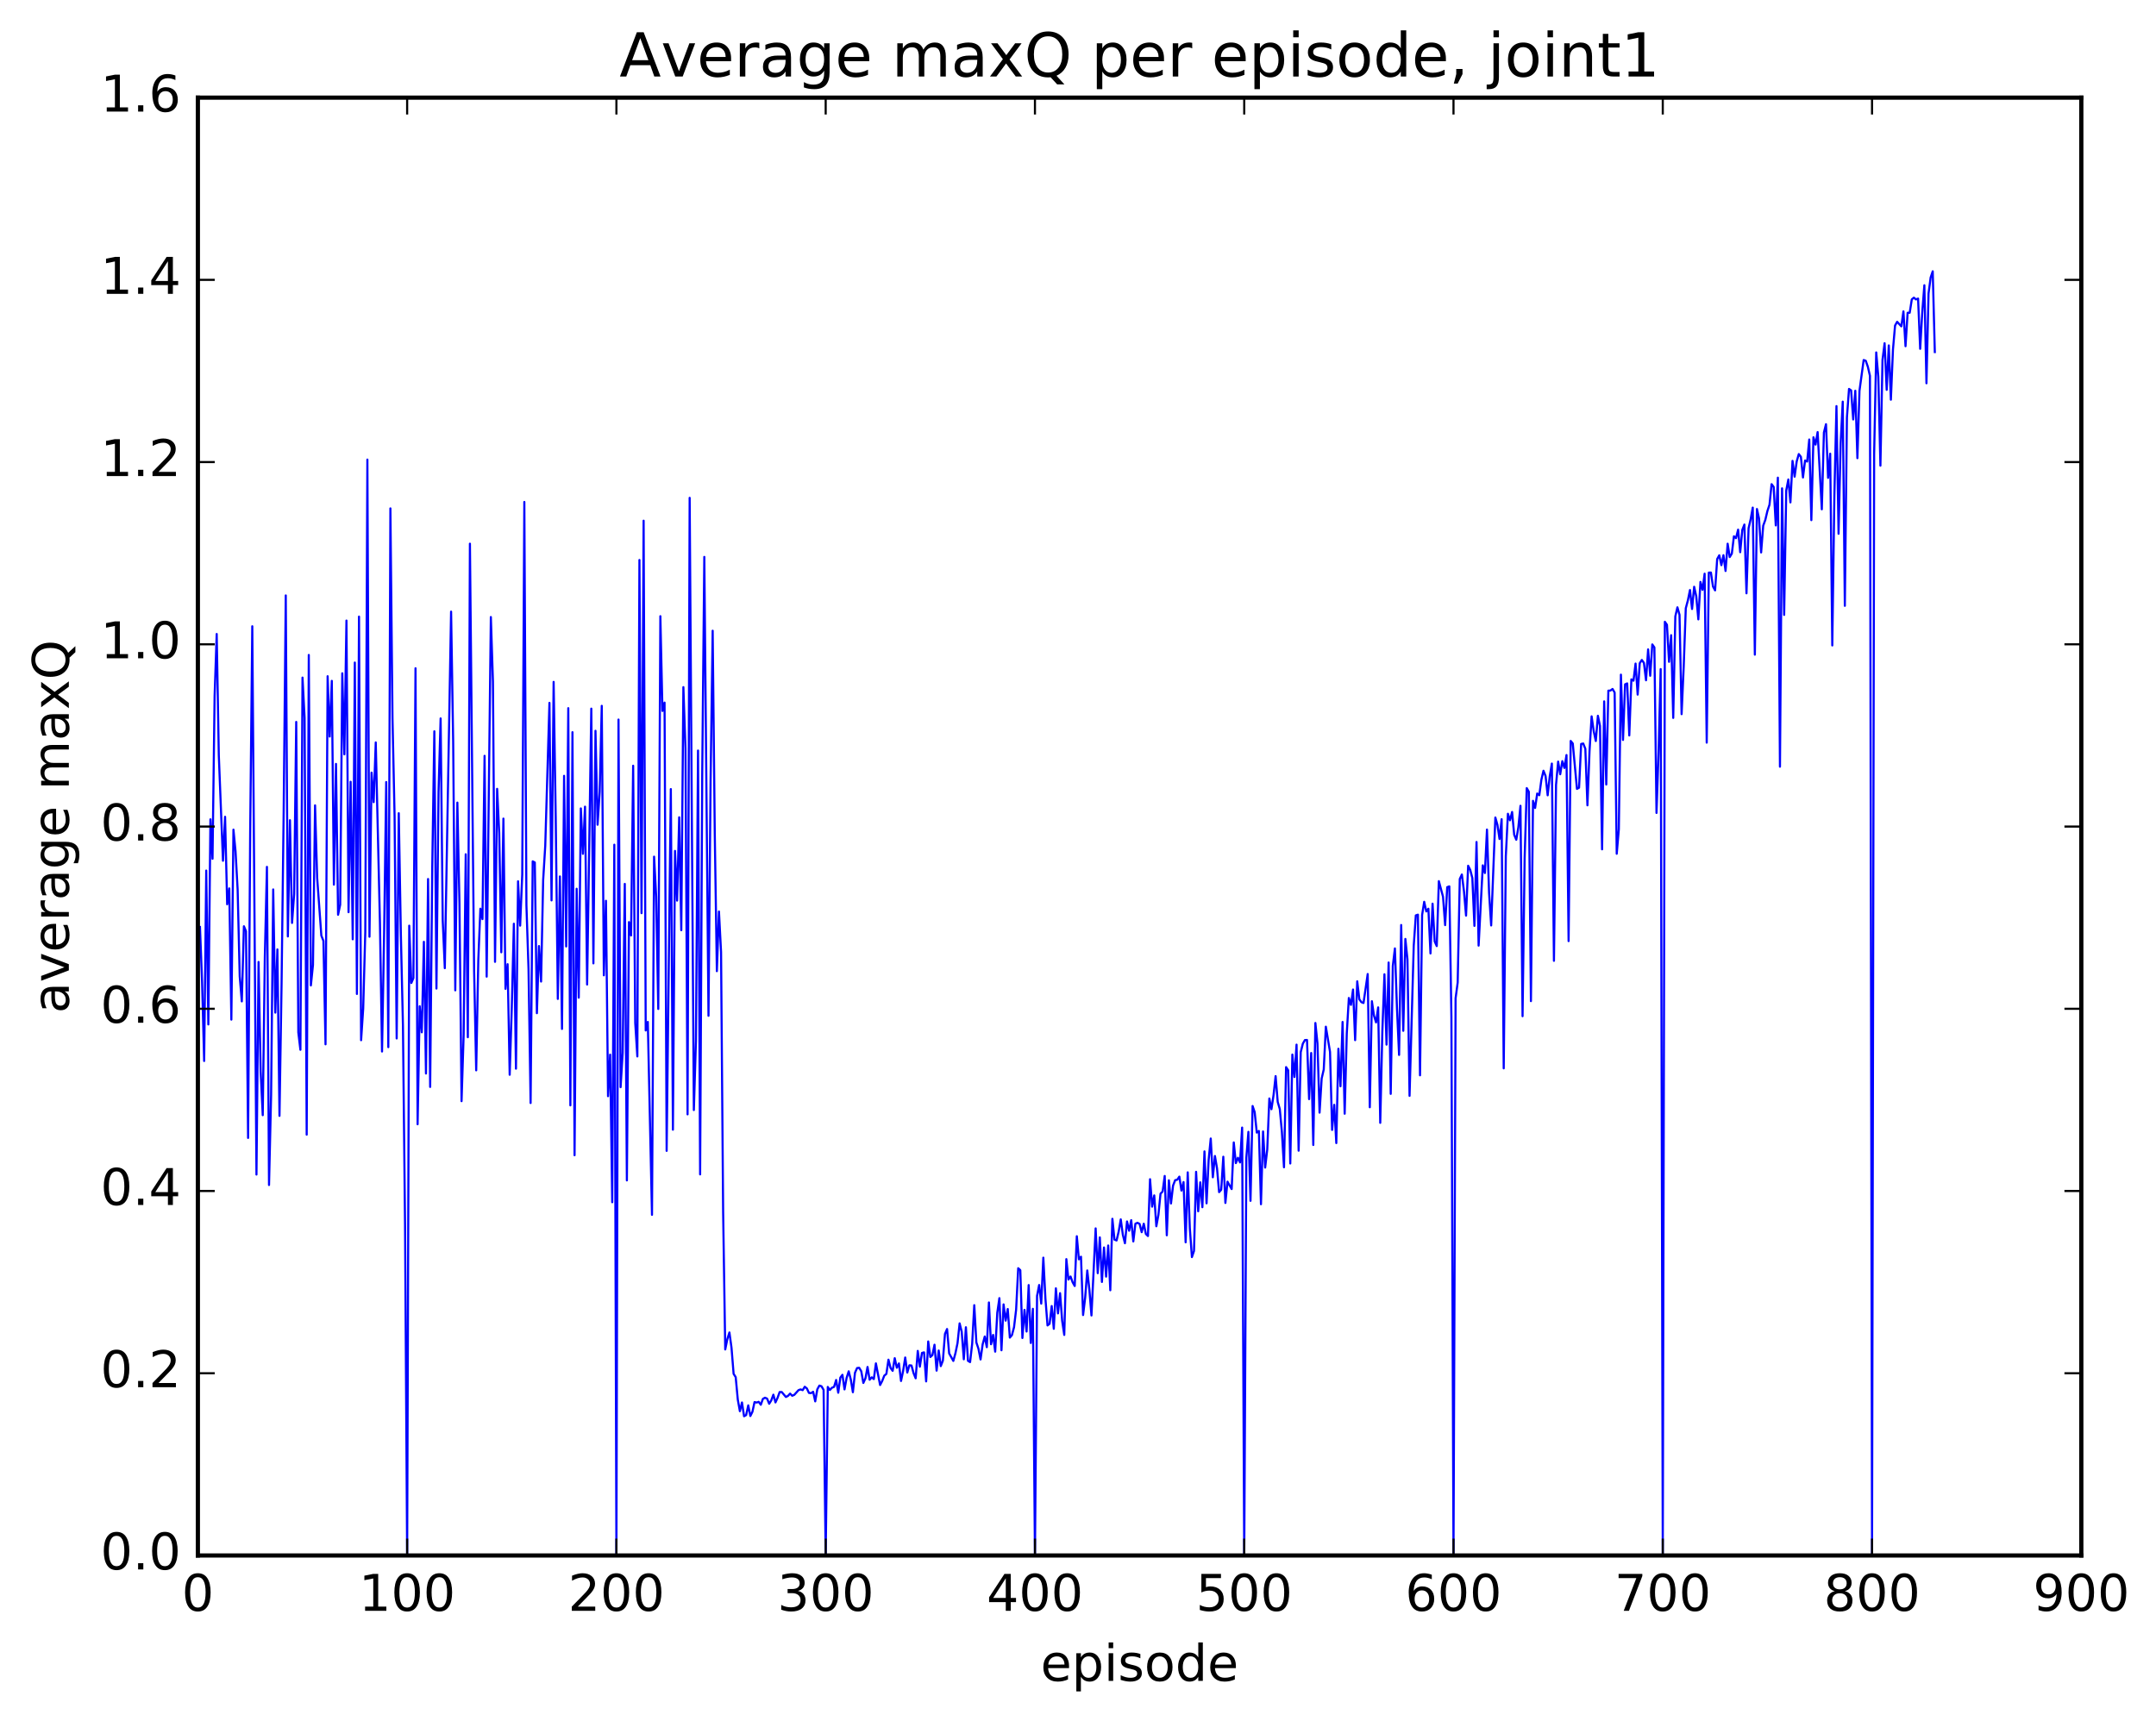 <?xml version="1.0" encoding="utf-8" standalone="no"?>
<!DOCTYPE svg PUBLIC "-//W3C//DTD SVG 1.1//EN"
  "http://www.w3.org/Graphics/SVG/1.1/DTD/svg11.dtd">
<!-- Created with matplotlib (http://matplotlib.org/) -->
<svg height="408pt" version="1.1" viewBox="0 0 511 408" width="511pt" xmlns="http://www.w3.org/2000/svg" xmlns:xlink="http://www.w3.org/1999/xlink">
 <defs>
  <style type="text/css">
*{stroke-linecap:butt;stroke-linejoin:round;stroke-miterlimit:100000;}
  </style>
 </defs>
 <g id="figure_1">
  <g id="patch_1">
   <path d="M 0 408.169 
L 511.95 408.169 
L 511.95 0 
L 0 0 
z
" style="fill:#ffffff;"/>
  </g>
  <g id="axes_1">
   <g id="patch_2">
    <path d="M 46.898 368.742 
L 493.298 368.742 
L 493.298 23.142 
L 46.898 23.142 
z
" style="fill:#ffffff;"/>
   </g>
   <g id="line2d_1">
    <path clip-path="url(#pb9847e7009)" d="M 47.394 219.753 
L 47.889 232.505 
L 48.386 251.519 
L 48.882 206.381 
L 49.377 242.855 
L 49.873 194.231 
L 50.37 203.581 
L 50.865 164.999 
L 51.361 150.294 
L 51.858 179.017 
L 52.849 204.051 
L 53.346 193.628 
L 53.842 214.376 
L 54.337 210.606 
L 54.834 241.709 
L 55.33 196.678 
L 55.825 201.804 
L 56.322 210.878 
L 56.818 231.472 
L 57.313 237.392 
L 57.809 219.583 
L 58.306 220.762 
L 58.801 269.756 
L 59.297 197.223 
L 59.794 148.462 
L 60.785 278.438 
L 61.282 228.047 
L 61.778 253.963 
L 62.273 264.364 
L 62.77 226.798 
L 63.266 205.5 
L 63.761 280.918 
L 64.257 259.546 
L 64.754 210.852 
L 65.249 240.054 
L 65.746 225.072 
L 66.242 264.528 
L 66.737 233.085 
L 67.234 192.34 
L 67.73 141.152 
L 68.225 221.995 
L 68.722 194.444 
L 69.218 218.792 
L 69.713 211.941 
L 70.21 171.138 
L 70.706 244.744 
L 71.201 248.862 
L 71.698 160.63 
L 72.194 170.167 
L 72.689 268.984 
L 73.186 155.267 
L 73.681 233.606 
L 74.177 228.787 
L 74.674 190.92 
L 75.169 208.074 
L 76.162 221.794 
L 76.657 223.048 
L 77.153 247.563 
L 77.65 160.307 
L 78.145 174.606 
L 78.641 161.405 
L 79.138 209.716 
L 79.633 181.092 
L 80.129 216.855 
L 80.626 214.48 
L 81.121 159.615 
L 81.618 178.824 
L 82.114 147.111 
L 82.609 216.246 
L 83.106 185.33 
L 83.602 222.666 
L 84.097 157.064 
L 84.594 235.626 
L 85.09 146.172 
L 85.585 246.592 
L 86.082 239.105 
L 86.578 220.963 
L 87.073 108.952 
L 87.57 222.06 
L 88.066 183.161 
L 88.561 190.156 
L 89.058 176 
L 90.049 218.696 
L 90.546 249.274 
L 91.041 221.401 
L 91.537 185.392 
L 92.034 248.238 
L 92.529 120.517 
L 93.025 170.237 
L 93.522 193.536 
L 94.017 246.175 
L 94.513 192.783 
L 95.01 221.605 
L 95.505 243.133 
L 96.001 290.484 
L 96.498 368.742 
L 96.993 219.441 
L 97.49 233.027 
L 97.986 231.855 
L 98.481 158.418 
L 98.978 266.518 
L 99.474 238.539 
L 99.969 244.717 
L 100.466 223.267 
L 100.962 254.488 
L 101.457 208.38 
L 101.954 257.665 
L 102.45 205.492 
L 102.945 173.363 
L 103.442 234.343 
L 103.938 187.709 
L 104.433 170.313 
L 104.93 218.154 
L 105.425 229.515 
L 106.913 144.995 
L 107.409 175.853 
L 107.906 234.769 
L 108.401 190.266 
L 108.897 214.058 
L 109.394 261.042 
L 109.889 245.313 
L 110.385 202.512 
L 110.882 245.884 
L 111.377 128.886 
L 112.37 230.068 
L 112.865 253.735 
L 113.362 227.633 
L 113.858 215.419 
L 114.353 217.887 
L 114.85 179.179 
L 115.346 231.521 
L 116.338 146.277 
L 116.834 161.593 
L 117.329 228.015 
L 117.826 187.006 
L 118.322 197.436 
L 118.817 225.752 
L 119.314 194.061 
L 119.809 234.412 
L 120.305 228.571 
L 120.802 254.784 
L 121.297 238.88 
L 121.793 218.981 
L 122.29 253.342 
L 122.785 208.915 
L 123.281 219.431 
L 123.778 207.314 
L 124.273 118.994 
L 124.769 214.555 
L 125.266 229.681 
L 125.761 261.481 
L 126.257 204.193 
L 126.754 204.458 
L 127.249 240.186 
L 127.746 224.269 
L 128.242 232.687 
L 128.738 208.596 
L 129.233 200.459 
L 130.226 166.621 
L 130.721 213.45 
L 131.218 161.65 
L 131.714 193.854 
L 132.209 236.804 
L 132.706 207.769 
L 133.202 243.92 
L 133.697 183.918 
L 134.194 224.37 
L 134.69 167.878 
L 135.185 262.04 
L 135.681 173.575 
L 136.178 273.865 
L 136.673 210.69 
L 137.169 236.504 
L 137.666 191.644 
L 138.161 202.402 
L 138.657 191.229 
L 139.154 233.392 
L 140.145 167.988 
L 140.642 228.378 
L 141.137 173.242 
L 141.633 195.51 
L 142.13 187.734 
L 142.625 167.323 
L 143.121 231.21 
L 143.618 213.539 
L 144.113 259.866 
L 144.609 250.016 
L 145.106 285.001 
L 145.601 200.245 
L 146.097 368.742 
L 146.594 170.58 
L 147.089 257.726 
L 147.585 249.572 
L 148.082 209.537 
L 148.577 279.829 
L 149.073 218.59 
L 149.57 221.763 
L 150.065 181.523 
L 150.561 242.526 
L 151.058 250.438 
L 151.554 132.749 
L 152.049 216.473 
L 152.546 123.435 
L 153.042 244.28 
L 153.537 242.259 
L 154.53 287.991 
L 155.025 203.078 
L 155.522 212.521 
L 156.018 239.185 
L 156.513 146.075 
L 157.01 168.535 
L 157.506 166.558 
L 158.001 272.824 
L 158.994 187.061 
L 159.489 267.806 
L 159.986 201.717 
L 160.482 213.498 
L 160.977 193.752 
L 161.474 220.52 
L 161.97 162.894 
L 162.465 177.413 
L 162.962 264.169 
L 163.458 118.016 
L 164.45 263.147 
L 164.946 246.822 
L 165.441 177.923 
L 165.938 278.403 
L 166.434 183.621 
L 166.929 132.02 
L 167.922 240.8 
L 168.417 185.204 
L 168.913 149.52 
L 169.41 197.655 
L 169.905 230.223 
L 170.401 216.087 
L 170.898 225.694 
L 171.393 287.355 
L 171.889 319.903 
L 172.386 317.455 
L 172.881 315.873 
L 173.377 319.486 
L 173.874 325.681 
L 174.369 326.463 
L 174.865 331.785 
L 175.362 334.54 
L 175.857 332.473 
L 176.353 335.74 
L 176.85 335.46 
L 177.345 333.156 
L 177.841 335.685 
L 178.338 334.677 
L 178.833 332.377 
L 179.329 332.49 
L 179.826 332.321 
L 180.321 333.014 
L 180.817 331.615 
L 181.314 331.347 
L 181.81 331.551 
L 182.305 332.779 
L 182.802 331.977 
L 183.298 330.624 
L 183.793 332.459 
L 184.29 331.374 
L 184.786 330.004 
L 185.281 329.997 
L 186.274 331.168 
L 186.769 330.908 
L 187.266 330.368 
L 187.762 330.881 
L 188.257 330.663 
L 189.25 329.553 
L 189.745 329.377 
L 190.242 329.552 
L 190.738 328.746 
L 191.233 329.137 
L 191.73 330.206 
L 192.226 330.261 
L 192.721 329.934 
L 193.218 332.211 
L 193.714 329.343 
L 194.209 328.47 
L 194.706 328.63 
L 195.202 329.49 
L 195.697 368.742 
L 196.194 328.79 
L 196.69 329.51 
L 197.185 328.98 
L 197.681 328.776 
L 198.178 327.137 
L 198.673 330.162 
L 199.169 326.581 
L 199.666 325.915 
L 200.161 329.372 
L 200.657 326.642 
L 201.154 325.086 
L 201.649 327.026 
L 202.145 330.044 
L 202.642 325.429 
L 203.137 324.314 
L 203.633 324.248 
L 204.13 325.072 
L 204.625 327.844 
L 205.121 326.747 
L 205.618 324.052 
L 206.113 327.081 
L 206.609 326.512 
L 207.106 326.926 
L 207.601 323.205 
L 208.594 328.336 
L 209.089 327.384 
L 209.585 326.116 
L 210.082 325.705 
L 210.577 322.327 
L 211.073 324.306 
L 211.57 324.966 
L 212.065 321.971 
L 212.561 324.241 
L 213.058 323.217 
L 213.554 327.378 
L 214.049 325.002 
L 214.546 321.811 
L 215.042 325.374 
L 215.537 323.658 
L 216.034 323.707 
L 216.53 325.527 
L 217.025 326.74 
L 217.522 320.245 
L 218.018 323.993 
L 218.513 320.728 
L 219.01 320.591 
L 219.506 327.478 
L 220.001 318.003 
L 220.498 321.698 
L 220.994 321.239 
L 221.489 318.78 
L 221.986 324.925 
L 222.482 320.153 
L 222.977 323.854 
L 223.474 322.568 
L 223.97 316.219 
L 224.465 315.058 
L 224.962 320.837 
L 225.953 322.623 
L 226.45 320.797 
L 226.946 318.398 
L 227.441 313.719 
L 227.938 315.707 
L 228.434 322.234 
L 228.929 314.636 
L 229.425 322.597 
L 229.922 322.902 
L 230.417 318.553 
L 230.913 309.405 
L 231.41 318.243 
L 231.905 319.736 
L 232.401 322.276 
L 232.898 318.703 
L 233.393 316.84 
L 233.889 319.362 
L 234.386 308.762 
L 234.881 318.666 
L 235.377 316.455 
L 235.874 320.425 
L 236.369 311.204 
L 236.865 307.74 
L 237.362 320.095 
L 237.857 309.217 
L 238.353 313.073 
L 238.85 310.316 
L 239.345 317.095 
L 239.841 316.511 
L 240.338 314.634 
L 240.833 310.48 
L 241.329 300.649 
L 241.826 301.106 
L 242.321 317.186 
L 242.817 310.523 
L 243.314 315.651 
L 243.81 304.642 
L 244.305 318.362 
L 244.802 310.27 
L 245.298 368.742 
L 245.793 307.219 
L 246.29 304.625 
L 246.786 309.038 
L 247.281 298.141 
L 247.778 307.832 
L 248.274 314.208 
L 248.769 313.818 
L 249.266 309.607 
L 249.762 315.01 
L 250.257 305.415 
L 250.754 311.354 
L 251.25 306.563 
L 251.745 313.093 
L 252.242 316.458 
L 252.738 298.487 
L 253.233 303.327 
L 253.73 302.607 
L 254.226 303.972 
L 254.721 304.861 
L 255.218 293.064 
L 255.714 298.537 
L 256.209 297.915 
L 256.705 311.744 
L 257.202 307.616 
L 257.697 301.172 
L 258.193 305.685 
L 258.69 311.846 
L 259.682 291.201 
L 260.178 301.816 
L 260.673 293.34 
L 261.17 303.899 
L 261.666 295.726 
L 262.161 302.637 
L 262.658 295.257 
L 263.154 305.867 
L 263.649 288.929 
L 264.146 293.869 
L 264.642 294.07 
L 265.137 291.972 
L 265.634 289.069 
L 266.13 292.73 
L 266.625 294.723 
L 267.122 289.56 
L 267.618 291.761 
L 268.113 289.252 
L 268.61 294.298 
L 269.106 290.091 
L 269.601 289.883 
L 270.098 290.139 
L 270.594 292.1 
L 271.089 290.095 
L 271.586 292.524 
L 272.082 293.012 
L 272.577 279.545 
L 273.074 286.056 
L 273.57 283.383 
L 274.065 290.698 
L 274.562 287.988 
L 275.058 282.968 
L 275.553 282.472 
L 276.05 278.773 
L 276.546 292.84 
L 277.041 279.804 
L 277.538 285.301 
L 278.034 281.052 
L 278.529 279.769 
L 279.026 279.665 
L 279.522 278.932 
L 280.017 282.237 
L 280.514 280.219 
L 281.01 294.505 
L 281.505 277.918 
L 282.002 291.144 
L 282.498 298.008 
L 282.993 296.55 
L 283.49 277.794 
L 283.986 287.15 
L 284.481 280.286 
L 284.978 286.18 
L 285.474 272.951 
L 285.969 285.262 
L 286.466 274.958 
L 286.962 269.898 
L 287.457 279.087 
L 287.954 274.044 
L 288.45 276.966 
L 288.945 282.609 
L 289.442 282.046 
L 289.938 274.215 
L 290.433 285.173 
L 290.93 280.13 
L 291.921 281.882 
L 292.418 270.828 
L 292.913 275.728 
L 293.409 274.456 
L 293.906 275.565 
L 294.401 267.302 
L 294.897 368.742 
L 295.394 274.488 
L 295.889 268.315 
L 296.385 284.669 
L 296.882 262.189 
L 297.377 263.651 
L 297.873 268.494 
L 298.37 268.109 
L 298.865 285.473 
L 299.361 268.225 
L 299.858 276.788 
L 300.353 272.52 
L 300.849 260.411 
L 301.346 262.953 
L 301.841 259.638 
L 302.337 255.102 
L 302.834 261.22 
L 303.329 262.916 
L 303.825 268.341 
L 304.322 276.718 
L 304.817 252.971 
L 305.313 253.718 
L 305.81 275.816 
L 306.305 249.993 
L 306.801 255.312 
L 307.298 247.644 
L 307.793 272.783 
L 308.289 249.427 
L 308.786 247.42 
L 309.281 246.561 
L 309.777 246.533 
L 310.274 260.56 
L 310.769 249.631 
L 311.265 271.429 
L 311.762 242.51 
L 312.257 247.384 
L 312.753 263.762 
L 313.25 255.68 
L 313.745 253.537 
L 314.241 243.388 
L 315.233 249.369 
L 315.729 267.856 
L 316.226 261.91 
L 316.721 270.98 
L 317.217 248.619 
L 317.714 257.52 
L 318.209 242.268 
L 318.705 264.019 
L 319.202 245.011 
L 319.697 236.582 
L 320.193 238.22 
L 320.69 234.572 
L 321.185 246.578 
L 321.682 232.63 
L 322.178 236.888 
L 322.673 237.573 
L 323.17 237.774 
L 324.161 230.904 
L 324.658 262.484 
L 325.154 237.349 
L 325.649 240.76 
L 326.146 242.376 
L 326.642 238.812 
L 327.137 266.182 
L 327.634 244.475 
L 328.13 230.962 
L 328.625 247.638 
L 329.122 228.174 
L 329.618 259.313 
L 330.113 228.982 
L 330.61 224.837 
L 331.106 239.158 
L 331.601 250.082 
L 332.098 219.283 
L 332.594 244.364 
L 333.089 222.585 
L 333.586 227.423 
L 334.082 259.78 
L 335.074 224.179 
L 335.57 217.003 
L 336.065 216.83 
L 336.562 254.912 
L 337.058 216.907 
L 337.553 213.781 
L 338.05 216.066 
L 338.546 215.421 
L 339.041 226.023 
L 339.538 214.225 
L 340.034 223.165 
L 340.529 224.283 
L 341.026 208.884 
L 342.017 212.589 
L 342.514 219.312 
L 343.01 210.311 
L 343.505 210.125 
L 344.002 241.164 
L 344.498 368.742 
L 344.993 236.657 
L 345.49 232.914 
L 345.986 208.367 
L 346.481 207.314 
L 346.978 211.259 
L 347.474 217.055 
L 347.969 205.233 
L 348.466 206.209 
L 348.962 208.145 
L 349.457 219.487 
L 349.954 199.603 
L 350.45 224.166 
L 351.442 205.138 
L 351.938 206.957 
L 352.433 196.657 
L 352.93 211.656 
L 353.425 219.388 
L 354.418 193.801 
L 354.913 195.553 
L 355.409 198.901 
L 355.906 194.199 
L 356.401 253.263 
L 356.897 202.981 
L 357.394 192.911 
L 357.889 194.459 
L 358.385 192.49 
L 358.882 197.896 
L 359.377 199.069 
L 359.873 196.097 
L 360.37 191.024 
L 360.865 240.899 
L 361.361 203.348 
L 361.858 186.832 
L 362.353 187.693 
L 362.849 237.325 
L 363.346 189.849 
L 363.841 191.535 
L 364.337 188.108 
L 364.834 188.511 
L 365.329 184.84 
L 365.825 182.713 
L 366.322 183.973 
L 366.817 188.537 
L 367.313 183.996 
L 367.81 181.011 
L 368.305 227.772 
L 368.801 186.071 
L 369.298 180.548 
L 369.793 183.546 
L 370.289 180.441 
L 370.786 182.051 
L 371.281 178.991 
L 371.777 223.098 
L 372.274 175.65 
L 372.769 176.251 
L 373.762 187.012 
L 374.257 186.729 
L 374.753 176.359 
L 375.25 176.257 
L 375.745 177.509 
L 376.241 190.912 
L 376.738 178.068 
L 377.233 169.816 
L 377.729 173.322 
L 378.226 175.669 
L 378.721 169.683 
L 379.217 172.082 
L 379.714 201.343 
L 380.209 166.267 
L 380.705 185.978 
L 381.202 163.73 
L 381.697 163.703 
L 382.193 163.327 
L 382.69 164.176 
L 383.185 202.392 
L 383.682 196.58 
L 384.178 159.932 
L 384.673 175.413 
L 385.17 162.223 
L 385.666 162.009 
L 386.161 174.347 
L 386.658 161.051 
L 387.154 161.369 
L 387.649 157.306 
L 388.146 164.666 
L 388.642 157.218 
L 389.137 156.449 
L 389.634 157.156 
L 390.13 161.271 
L 390.625 153.945 
L 391.122 160.2 
L 391.618 152.767 
L 392.113 153.484 
L 392.61 192.715 
L 393.106 178.2 
L 393.601 158.616 
L 394.098 368.742 
L 394.594 147.398 
L 395.089 148.112 
L 395.586 156.892 
L 396.082 150.581 
L 396.577 170.186 
L 397.074 146.107 
L 397.57 143.969 
L 398.065 145.749 
L 398.562 169.297 
L 399.058 158.083 
L 399.553 144.191 
L 400.05 142.328 
L 400.546 139.868 
L 401.041 144.371 
L 401.538 139.098 
L 402.034 141.361 
L 402.529 146.83 
L 403.026 137.948 
L 403.522 139.832 
L 404.017 135.997 
L 404.514 176.051 
L 405.01 135.748 
L 405.505 135.728 
L 406.002 139.043 
L 406.498 139.955 
L 406.993 132.53 
L 407.49 131.639 
L 407.986 133.979 
L 408.481 131.616 
L 408.978 135.357 
L 409.474 128.892 
L 409.969 132.051 
L 410.466 131.239 
L 410.962 127.141 
L 411.457 127.565 
L 411.954 125.558 
L 412.45 130.909 
L 412.945 125.626 
L 413.442 124.35 
L 413.938 140.65 
L 414.433 125.237 
L 414.93 123.071 
L 415.425 120.33 
L 415.921 155.194 
L 416.418 120.662 
L 416.913 122.911 
L 417.409 130.967 
L 417.906 124.611 
L 418.401 123.252 
L 418.897 121.145 
L 419.394 119.655 
L 419.889 114.775 
L 420.385 115.435 
L 420.882 124.553 
L 421.377 113.234 
L 421.873 181.752 
L 422.37 115.766 
L 422.865 145.767 
L 423.361 116.276 
L 423.858 113.668 
L 424.353 119.102 
L 424.849 109.254 
L 425.346 112.998 
L 425.841 109.387 
L 426.337 107.642 
L 426.834 108.296 
L 427.329 113.191 
L 427.825 109.173 
L 428.322 109.417 
L 428.817 104.187 
L 429.313 123.304 
L 429.81 103.665 
L 430.305 105.395 
L 430.801 102.43 
L 431.793 120.736 
L 432.289 102.534 
L 432.786 100.563 
L 433.281 113.278 
L 433.777 107.551 
L 434.274 153.009 
L 434.769 117.458 
L 435.265 96.274 
L 435.762 126.536 
L 436.257 105.111 
L 436.753 95.215 
L 437.25 143.613 
L 437.745 98.966 
L 438.241 92.199 
L 438.738 92.545 
L 439.233 99.434 
L 439.729 92.626 
L 440.226 108.613 
L 440.721 92.634 
L 441.714 85.344 
L 442.209 85.525 
L 442.705 86.943 
L 443.202 89.099 
L 443.697 368.742 
L 444.193 107.618 
L 444.69 83.545 
L 445.185 89.284 
L 445.682 110.392 
L 446.178 85.288 
L 446.673 81.367 
L 447.17 92.415 
L 447.666 81.885 
L 448.161 94.753 
L 448.658 82.865 
L 449.154 77.166 
L 449.649 76.291 
L 450.642 77.365 
L 451.137 73.815 
L 451.634 82.077 
L 452.13 74.15 
L 452.625 74.143 
L 453.122 70.965 
L 453.618 70.564 
L 454.113 70.986 
L 454.61 70.775 
L 455.106 82.695 
L 455.601 74 
L 456.098 67.621 
L 456.594 90.859 
L 457.089 69.583 
L 457.586 65.792 
L 458.082 64.315 
L 458.577 83.459 
L 458.577 83.459 
" style="fill:none;stroke:#0000ff;stroke-linecap:square;stroke-width:0.5;"/>
   </g>
   <g id="patch_3">
    <path d="M 46.898 368.742 
L 46.898 23.142 
" style="fill:none;stroke:#000000;stroke-linecap:square;stroke-linejoin:miter;"/>
   </g>
   <g id="patch_4">
    <path d="M 493.298 368.742 
L 493.298 23.142 
" style="fill:none;stroke:#000000;stroke-linecap:square;stroke-linejoin:miter;"/>
   </g>
   <g id="patch_5">
    <path d="M 46.898 23.142 
L 493.298 23.142 
" style="fill:none;stroke:#000000;stroke-linecap:square;stroke-linejoin:miter;"/>
   </g>
   <g id="patch_6">
    <path d="M 46.898 368.742 
L 493.298 368.742 
" style="fill:none;stroke:#000000;stroke-linecap:square;stroke-linejoin:miter;"/>
   </g>
   <g id="matplotlib.axis_1">
    <g id="xtick_1">
     <g id="line2d_2">
      <defs>
       <path d="M 0 0 
L 0 -4 
" id="mb37db54845" style="stroke:#000000;stroke-width:0.5;"/>
      </defs>
      <g>
       <use style="stroke:#000000;stroke-width:0.5;" x="46.898" xlink:href="#mb37db54845" y="368.742"/>
      </g>
     </g>
     <g id="line2d_3">
      <defs>
       <path d="M 0 0 
L 0 4 
" id="mb2d7cd1ee6" style="stroke:#000000;stroke-width:0.5;"/>
      </defs>
      <g>
       <use style="stroke:#000000;stroke-width:0.5;" x="46.898" xlink:href="#mb2d7cd1ee6" y="23.142"/>
      </g>
     </g>
     <g id="text_1">
      <!-- 0 -->
      <defs>
       <path d="M 31.781 66.406 
Q 24.172 66.406 20.328 58.906 
Q 16.5 51.422 16.5 36.375 
Q 16.5 21.391 20.328 13.891 
Q 24.172 6.391 31.781 6.391 
Q 39.453 6.391 43.281 13.891 
Q 47.125 21.391 47.125 36.375 
Q 47.125 51.422 43.281 58.906 
Q 39.453 66.406 31.781 66.406 
M 31.781 74.219 
Q 44.047 74.219 50.516 64.516 
Q 56.984 54.828 56.984 36.375 
Q 56.984 17.969 50.516 8.266 
Q 44.047 -1.422 31.781 -1.422 
Q 19.531 -1.422 13.062 8.266 
Q 6.594 17.969 6.594 36.375 
Q 6.594 54.828 13.062 64.516 
Q 19.531 74.219 31.781 74.219 
" id="BitstreamVeraSans-Roman-30"/>
      </defs>
      <g transform="translate(43.08 381.86)scale(0.12 -0.12)">
       <use xlink:href="#BitstreamVeraSans-Roman-30"/>
      </g>
     </g>
    </g>
    <g id="xtick_2">
     <g id="line2d_4">
      <g>
       <use style="stroke:#000000;stroke-width:0.5;" x="96.498" xlink:href="#mb37db54845" y="368.742"/>
      </g>
     </g>
     <g id="line2d_5">
      <g>
       <use style="stroke:#000000;stroke-width:0.5;" x="96.498" xlink:href="#mb2d7cd1ee6" y="23.142"/>
      </g>
     </g>
     <g id="text_2">
      <!-- 100 -->
      <defs>
       <path d="M 12.406 8.297 
L 28.516 8.297 
L 28.516 63.922 
L 10.984 60.406 
L 10.984 69.391 
L 28.422 72.906 
L 38.281 72.906 
L 38.281 8.297 
L 54.391 8.297 
L 54.391 0 
L 12.406 0 
z
" id="BitstreamVeraSans-Roman-31"/>
      </defs>
      <g transform="translate(85.045 381.86)scale(0.12 -0.12)">
       <use xlink:href="#BitstreamVeraSans-Roman-31"/>
       <use x="63.623" xlink:href="#BitstreamVeraSans-Roman-30"/>
       <use x="127.246" xlink:href="#BitstreamVeraSans-Roman-30"/>
      </g>
     </g>
    </g>
    <g id="xtick_3">
     <g id="line2d_6">
      <g>
       <use style="stroke:#000000;stroke-width:0.5;" x="146.097" xlink:href="#mb37db54845" y="368.742"/>
      </g>
     </g>
     <g id="line2d_7">
      <g>
       <use style="stroke:#000000;stroke-width:0.5;" x="146.097" xlink:href="#mb2d7cd1ee6" y="23.142"/>
      </g>
     </g>
     <g id="text_3">
      <!-- 200 -->
      <defs>
       <path d="M 19.188 8.297 
L 53.609 8.297 
L 53.609 0 
L 7.328 0 
L 7.328 8.297 
Q 12.938 14.109 22.625 23.891 
Q 32.328 33.688 34.812 36.531 
Q 39.547 41.844 41.422 45.531 
Q 43.312 49.219 43.312 52.781 
Q 43.312 58.594 39.234 62.25 
Q 35.156 65.922 28.609 65.922 
Q 23.969 65.922 18.812 64.312 
Q 13.672 62.703 7.812 59.422 
L 7.812 69.391 
Q 13.766 71.781 18.938 73 
Q 24.125 74.219 28.422 74.219 
Q 39.75 74.219 46.484 68.547 
Q 53.219 62.891 53.219 53.422 
Q 53.219 48.922 51.531 44.891 
Q 49.859 40.875 45.406 35.406 
Q 44.188 33.984 37.641 27.219 
Q 31.109 20.453 19.188 8.297 
" id="BitstreamVeraSans-Roman-32"/>
      </defs>
      <g transform="translate(134.645 381.86)scale(0.12 -0.12)">
       <use xlink:href="#BitstreamVeraSans-Roman-32"/>
       <use x="63.623" xlink:href="#BitstreamVeraSans-Roman-30"/>
       <use x="127.246" xlink:href="#BitstreamVeraSans-Roman-30"/>
      </g>
     </g>
    </g>
    <g id="xtick_4">
     <g id="line2d_8">
      <g>
       <use style="stroke:#000000;stroke-width:0.5;" x="195.697" xlink:href="#mb37db54845" y="368.742"/>
      </g>
     </g>
     <g id="line2d_9">
      <g>
       <use style="stroke:#000000;stroke-width:0.5;" x="195.697" xlink:href="#mb2d7cd1ee6" y="23.142"/>
      </g>
     </g>
     <g id="text_4">
      <!-- 300 -->
      <defs>
       <path d="M 40.578 39.312 
Q 47.656 37.797 51.625 33 
Q 55.609 28.219 55.609 21.188 
Q 55.609 10.406 48.188 4.484 
Q 40.766 -1.422 27.094 -1.422 
Q 22.516 -1.422 17.656 -0.516 
Q 12.797 0.391 7.625 2.203 
L 7.625 11.719 
Q 11.719 9.328 16.594 8.109 
Q 21.484 6.891 26.812 6.891 
Q 36.078 6.891 40.938 10.547 
Q 45.797 14.203 45.797 21.188 
Q 45.797 27.641 41.281 31.266 
Q 36.766 34.906 28.719 34.906 
L 20.219 34.906 
L 20.219 43.016 
L 29.109 43.016 
Q 36.375 43.016 40.234 45.922 
Q 44.094 48.828 44.094 54.297 
Q 44.094 59.906 40.109 62.906 
Q 36.141 65.922 28.719 65.922 
Q 24.656 65.922 20.016 65.031 
Q 15.375 64.156 9.812 62.312 
L 9.812 71.094 
Q 15.438 72.656 20.344 73.438 
Q 25.25 74.219 29.594 74.219 
Q 40.828 74.219 47.359 69.109 
Q 53.906 64.016 53.906 55.328 
Q 53.906 49.266 50.438 45.094 
Q 46.969 40.922 40.578 39.312 
" id="BitstreamVeraSans-Roman-33"/>
      </defs>
      <g transform="translate(184.245 381.86)scale(0.12 -0.12)">
       <use xlink:href="#BitstreamVeraSans-Roman-33"/>
       <use x="63.623" xlink:href="#BitstreamVeraSans-Roman-30"/>
       <use x="127.246" xlink:href="#BitstreamVeraSans-Roman-30"/>
      </g>
     </g>
    </g>
    <g id="xtick_5">
     <g id="line2d_10">
      <g>
       <use style="stroke:#000000;stroke-width:0.5;" x="245.298" xlink:href="#mb37db54845" y="368.742"/>
      </g>
     </g>
     <g id="line2d_11">
      <g>
       <use style="stroke:#000000;stroke-width:0.5;" x="245.298" xlink:href="#mb2d7cd1ee6" y="23.142"/>
      </g>
     </g>
     <g id="text_5">
      <!-- 400 -->
      <defs>
       <path d="M 37.797 64.312 
L 12.891 25.391 
L 37.797 25.391 
z
M 35.203 72.906 
L 47.609 72.906 
L 47.609 25.391 
L 58.016 25.391 
L 58.016 17.188 
L 47.609 17.188 
L 47.609 0 
L 37.797 0 
L 37.797 17.188 
L 4.891 17.188 
L 4.891 26.703 
z
" id="BitstreamVeraSans-Roman-34"/>
      </defs>
      <g transform="translate(233.845 381.86)scale(0.12 -0.12)">
       <use xlink:href="#BitstreamVeraSans-Roman-34"/>
       <use x="63.623" xlink:href="#BitstreamVeraSans-Roman-30"/>
       <use x="127.246" xlink:href="#BitstreamVeraSans-Roman-30"/>
      </g>
     </g>
    </g>
    <g id="xtick_6">
     <g id="line2d_12">
      <g>
       <use style="stroke:#000000;stroke-width:0.5;" x="294.897" xlink:href="#mb37db54845" y="368.742"/>
      </g>
     </g>
     <g id="line2d_13">
      <g>
       <use style="stroke:#000000;stroke-width:0.5;" x="294.897" xlink:href="#mb2d7cd1ee6" y="23.142"/>
      </g>
     </g>
     <g id="text_6">
      <!-- 500 -->
      <defs>
       <path d="M 10.797 72.906 
L 49.516 72.906 
L 49.516 64.594 
L 19.828 64.594 
L 19.828 46.734 
Q 21.969 47.469 24.109 47.828 
Q 26.266 48.188 28.422 48.188 
Q 40.625 48.188 47.75 41.5 
Q 54.891 34.812 54.891 23.391 
Q 54.891 11.625 47.562 5.094 
Q 40.234 -1.422 26.906 -1.422 
Q 22.312 -1.422 17.547 -0.641 
Q 12.797 0.141 7.719 1.703 
L 7.719 11.625 
Q 12.109 9.234 16.797 8.062 
Q 21.484 6.891 26.703 6.891 
Q 35.156 6.891 40.078 11.328 
Q 45.016 15.766 45.016 23.391 
Q 45.016 31 40.078 35.438 
Q 35.156 39.891 26.703 39.891 
Q 22.75 39.891 18.812 39.016 
Q 14.891 38.141 10.797 36.281 
z
" id="BitstreamVeraSans-Roman-35"/>
      </defs>
      <g transform="translate(283.445 381.86)scale(0.12 -0.12)">
       <use xlink:href="#BitstreamVeraSans-Roman-35"/>
       <use x="63.623" xlink:href="#BitstreamVeraSans-Roman-30"/>
       <use x="127.246" xlink:href="#BitstreamVeraSans-Roman-30"/>
      </g>
     </g>
    </g>
    <g id="xtick_7">
     <g id="line2d_14">
      <g>
       <use style="stroke:#000000;stroke-width:0.5;" x="344.498" xlink:href="#mb37db54845" y="368.742"/>
      </g>
     </g>
     <g id="line2d_15">
      <g>
       <use style="stroke:#000000;stroke-width:0.5;" x="344.498" xlink:href="#mb2d7cd1ee6" y="23.142"/>
      </g>
     </g>
     <g id="text_7">
      <!-- 600 -->
      <defs>
       <path d="M 33.016 40.375 
Q 26.375 40.375 22.484 35.828 
Q 18.609 31.297 18.609 23.391 
Q 18.609 15.531 22.484 10.953 
Q 26.375 6.391 33.016 6.391 
Q 39.656 6.391 43.531 10.953 
Q 47.406 15.531 47.406 23.391 
Q 47.406 31.297 43.531 35.828 
Q 39.656 40.375 33.016 40.375 
M 52.594 71.297 
L 52.594 62.312 
Q 48.875 64.062 45.094 64.984 
Q 41.312 65.922 37.594 65.922 
Q 27.828 65.922 22.672 59.328 
Q 17.531 52.734 16.797 39.406 
Q 19.672 43.656 24.016 45.922 
Q 28.375 48.188 33.594 48.188 
Q 44.578 48.188 50.953 41.516 
Q 57.328 34.859 57.328 23.391 
Q 57.328 12.156 50.688 5.359 
Q 44.047 -1.422 33.016 -1.422 
Q 20.359 -1.422 13.672 8.266 
Q 6.984 17.969 6.984 36.375 
Q 6.984 53.656 15.188 63.938 
Q 23.391 74.219 37.203 74.219 
Q 40.922 74.219 44.703 73.484 
Q 48.484 72.75 52.594 71.297 
" id="BitstreamVeraSans-Roman-36"/>
      </defs>
      <g transform="translate(333.045 381.86)scale(0.12 -0.12)">
       <use xlink:href="#BitstreamVeraSans-Roman-36"/>
       <use x="63.623" xlink:href="#BitstreamVeraSans-Roman-30"/>
       <use x="127.246" xlink:href="#BitstreamVeraSans-Roman-30"/>
      </g>
     </g>
    </g>
    <g id="xtick_8">
     <g id="line2d_16">
      <g>
       <use style="stroke:#000000;stroke-width:0.5;" x="394.098" xlink:href="#mb37db54845" y="368.742"/>
      </g>
     </g>
     <g id="line2d_17">
      <g>
       <use style="stroke:#000000;stroke-width:0.5;" x="394.098" xlink:href="#mb2d7cd1ee6" y="23.142"/>
      </g>
     </g>
     <g id="text_8">
      <!-- 700 -->
      <defs>
       <path d="M 8.203 72.906 
L 55.078 72.906 
L 55.078 68.703 
L 28.609 0 
L 18.312 0 
L 43.219 64.594 
L 8.203 64.594 
z
" id="BitstreamVeraSans-Roman-37"/>
      </defs>
      <g transform="translate(382.645 381.86)scale(0.12 -0.12)">
       <use xlink:href="#BitstreamVeraSans-Roman-37"/>
       <use x="63.623" xlink:href="#BitstreamVeraSans-Roman-30"/>
       <use x="127.246" xlink:href="#BitstreamVeraSans-Roman-30"/>
      </g>
     </g>
    </g>
    <g id="xtick_9">
     <g id="line2d_18">
      <g>
       <use style="stroke:#000000;stroke-width:0.5;" x="443.697" xlink:href="#mb37db54845" y="368.742"/>
      </g>
     </g>
     <g id="line2d_19">
      <g>
       <use style="stroke:#000000;stroke-width:0.5;" x="443.697" xlink:href="#mb2d7cd1ee6" y="23.142"/>
      </g>
     </g>
     <g id="text_9">
      <!-- 800 -->
      <defs>
       <path d="M 31.781 34.625 
Q 24.75 34.625 20.719 30.859 
Q 16.703 27.094 16.703 20.516 
Q 16.703 13.922 20.719 10.156 
Q 24.75 6.391 31.781 6.391 
Q 38.812 6.391 42.859 10.172 
Q 46.922 13.969 46.922 20.516 
Q 46.922 27.094 42.891 30.859 
Q 38.875 34.625 31.781 34.625 
M 21.922 38.812 
Q 15.578 40.375 12.031 44.719 
Q 8.5 49.078 8.5 55.328 
Q 8.5 64.062 14.719 69.141 
Q 20.953 74.219 31.781 74.219 
Q 42.672 74.219 48.875 69.141 
Q 55.078 64.062 55.078 55.328 
Q 55.078 49.078 51.531 44.719 
Q 48 40.375 41.703 38.812 
Q 48.828 37.156 52.797 32.312 
Q 56.781 27.484 56.781 20.516 
Q 56.781 9.906 50.312 4.234 
Q 43.844 -1.422 31.781 -1.422 
Q 19.734 -1.422 13.25 4.234 
Q 6.781 9.906 6.781 20.516 
Q 6.781 27.484 10.781 32.312 
Q 14.797 37.156 21.922 38.812 
M 18.312 54.391 
Q 18.312 48.734 21.844 45.562 
Q 25.391 42.391 31.781 42.391 
Q 38.141 42.391 41.719 45.562 
Q 45.312 48.734 45.312 54.391 
Q 45.312 60.062 41.719 63.234 
Q 38.141 66.406 31.781 66.406 
Q 25.391 66.406 21.844 63.234 
Q 18.312 60.062 18.312 54.391 
" id="BitstreamVeraSans-Roman-38"/>
      </defs>
      <g transform="translate(432.245 381.86)scale(0.12 -0.12)">
       <use xlink:href="#BitstreamVeraSans-Roman-38"/>
       <use x="63.623" xlink:href="#BitstreamVeraSans-Roman-30"/>
       <use x="127.246" xlink:href="#BitstreamVeraSans-Roman-30"/>
      </g>
     </g>
    </g>
    <g id="xtick_10">
     <g id="line2d_20">
      <g>
       <use style="stroke:#000000;stroke-width:0.5;" x="493.298" xlink:href="#mb37db54845" y="368.742"/>
      </g>
     </g>
     <g id="line2d_21">
      <g>
       <use style="stroke:#000000;stroke-width:0.5;" x="493.298" xlink:href="#mb2d7cd1ee6" y="23.142"/>
      </g>
     </g>
     <g id="text_10">
      <!-- 900 -->
      <defs>
       <path d="M 10.984 1.516 
L 10.984 10.5 
Q 14.703 8.734 18.5 7.812 
Q 22.312 6.891 25.984 6.891 
Q 35.75 6.891 40.891 13.453 
Q 46.047 20.016 46.781 33.406 
Q 43.953 29.203 39.594 26.953 
Q 35.25 24.703 29.984 24.703 
Q 19.047 24.703 12.672 31.312 
Q 6.297 37.938 6.297 49.422 
Q 6.297 60.641 12.938 67.422 
Q 19.578 74.219 30.609 74.219 
Q 43.266 74.219 49.922 64.516 
Q 56.594 54.828 56.594 36.375 
Q 56.594 19.141 48.406 8.859 
Q 40.234 -1.422 26.422 -1.422 
Q 22.703 -1.422 18.891 -0.688 
Q 15.094 0.047 10.984 1.516 
M 30.609 32.422 
Q 37.25 32.422 41.125 36.953 
Q 45.016 41.5 45.016 49.422 
Q 45.016 57.281 41.125 61.844 
Q 37.25 66.406 30.609 66.406 
Q 23.969 66.406 20.094 61.844 
Q 16.219 57.281 16.219 49.422 
Q 16.219 41.5 20.094 36.953 
Q 23.969 32.422 30.609 32.422 
" id="BitstreamVeraSans-Roman-39"/>
      </defs>
      <g transform="translate(481.845 381.86)scale(0.12 -0.12)">
       <use xlink:href="#BitstreamVeraSans-Roman-39"/>
       <use x="63.623" xlink:href="#BitstreamVeraSans-Roman-30"/>
       <use x="127.246" xlink:href="#BitstreamVeraSans-Roman-30"/>
      </g>
     </g>
    </g>
    <g id="text_11">
     <!-- episode -->
     <defs>
      <path d="M 45.406 46.391 
L 45.406 75.984 
L 54.391 75.984 
L 54.391 0 
L 45.406 0 
L 45.406 8.203 
Q 42.578 3.328 38.25 0.953 
Q 33.938 -1.422 27.875 -1.422 
Q 17.969 -1.422 11.734 6.484 
Q 5.516 14.406 5.516 27.297 
Q 5.516 40.188 11.734 48.094 
Q 17.969 56 27.875 56 
Q 33.938 56 38.25 53.625 
Q 42.578 51.266 45.406 46.391 
M 14.797 27.297 
Q 14.797 17.391 18.875 11.75 
Q 22.953 6.109 30.078 6.109 
Q 37.203 6.109 41.297 11.75 
Q 45.406 17.391 45.406 27.297 
Q 45.406 37.203 41.297 42.844 
Q 37.203 48.484 30.078 48.484 
Q 22.953 48.484 18.875 42.844 
Q 14.797 37.203 14.797 27.297 
" id="BitstreamVeraSans-Roman-64"/>
      <path d="M 18.109 8.203 
L 18.109 -20.797 
L 9.078 -20.797 
L 9.078 54.688 
L 18.109 54.688 
L 18.109 46.391 
Q 20.953 51.266 25.266 53.625 
Q 29.594 56 35.594 56 
Q 45.562 56 51.781 48.094 
Q 58.016 40.188 58.016 27.297 
Q 58.016 14.406 51.781 6.484 
Q 45.562 -1.422 35.594 -1.422 
Q 29.594 -1.422 25.266 0.953 
Q 20.953 3.328 18.109 8.203 
M 48.688 27.297 
Q 48.688 37.203 44.609 42.844 
Q 40.531 48.484 33.406 48.484 
Q 26.266 48.484 22.188 42.844 
Q 18.109 37.203 18.109 27.297 
Q 18.109 17.391 22.188 11.75 
Q 26.266 6.109 33.406 6.109 
Q 40.531 6.109 44.609 11.75 
Q 48.688 17.391 48.688 27.297 
" id="BitstreamVeraSans-Roman-70"/>
      <path d="M 30.609 48.391 
Q 23.391 48.391 19.188 42.75 
Q 14.984 37.109 14.984 27.297 
Q 14.984 17.484 19.156 11.844 
Q 23.344 6.203 30.609 6.203 
Q 37.797 6.203 41.984 11.859 
Q 46.188 17.531 46.188 27.297 
Q 46.188 37.016 41.984 42.703 
Q 37.797 48.391 30.609 48.391 
M 30.609 56 
Q 42.328 56 49.016 48.375 
Q 55.719 40.766 55.719 27.297 
Q 55.719 13.875 49.016 6.219 
Q 42.328 -1.422 30.609 -1.422 
Q 18.844 -1.422 12.172 6.219 
Q 5.516 13.875 5.516 27.297 
Q 5.516 40.766 12.172 48.375 
Q 18.844 56 30.609 56 
" id="BitstreamVeraSans-Roman-6f"/>
      <path d="M 44.281 53.078 
L 44.281 44.578 
Q 40.484 46.531 36.375 47.5 
Q 32.281 48.484 27.875 48.484 
Q 21.188 48.484 17.844 46.438 
Q 14.5 44.391 14.5 40.281 
Q 14.5 37.156 16.891 35.375 
Q 19.281 33.594 26.516 31.984 
L 29.594 31.297 
Q 39.156 29.25 43.188 25.516 
Q 47.219 21.781 47.219 15.094 
Q 47.219 7.469 41.188 3.016 
Q 35.156 -1.422 24.609 -1.422 
Q 20.219 -1.422 15.453 -0.562 
Q 10.688 0.297 5.422 2 
L 5.422 11.281 
Q 10.406 8.688 15.234 7.391 
Q 20.062 6.109 24.812 6.109 
Q 31.156 6.109 34.562 8.281 
Q 37.984 10.453 37.984 14.406 
Q 37.984 18.062 35.516 20.016 
Q 33.062 21.969 24.703 23.781 
L 21.578 24.516 
Q 13.234 26.266 9.516 29.906 
Q 5.812 33.547 5.812 39.891 
Q 5.812 47.609 11.281 51.797 
Q 16.75 56 26.812 56 
Q 31.781 56 36.172 55.266 
Q 40.578 54.547 44.281 53.078 
" id="BitstreamVeraSans-Roman-73"/>
      <path d="M 56.203 29.594 
L 56.203 25.203 
L 14.891 25.203 
Q 15.484 15.922 20.484 11.062 
Q 25.484 6.203 34.422 6.203 
Q 39.594 6.203 44.453 7.469 
Q 49.312 8.734 54.109 11.281 
L 54.109 2.781 
Q 49.266 0.734 44.188 -0.344 
Q 39.109 -1.422 33.891 -1.422 
Q 20.797 -1.422 13.156 6.188 
Q 5.516 13.812 5.516 26.812 
Q 5.516 40.234 12.766 48.109 
Q 20.016 56 32.328 56 
Q 43.359 56 49.781 48.891 
Q 56.203 41.797 56.203 29.594 
M 47.219 32.234 
Q 47.125 39.594 43.094 43.984 
Q 39.062 48.391 32.422 48.391 
Q 24.906 48.391 20.391 44.141 
Q 15.875 39.891 15.188 32.172 
z
" id="BitstreamVeraSans-Roman-65"/>
      <path d="M 9.422 54.688 
L 18.406 54.688 
L 18.406 0 
L 9.422 0 
z
M 9.422 75.984 
L 18.406 75.984 
L 18.406 64.594 
L 9.422 64.594 
z
" id="BitstreamVeraSans-Roman-69"/>
     </defs>
     <g transform="translate(246.632 398.474)scale(0.12 -0.12)">
      <use xlink:href="#BitstreamVeraSans-Roman-65"/>
      <use x="61.523" xlink:href="#BitstreamVeraSans-Roman-70"/>
      <use x="125.0" xlink:href="#BitstreamVeraSans-Roman-69"/>
      <use x="152.783" xlink:href="#BitstreamVeraSans-Roman-73"/>
      <use x="204.883" xlink:href="#BitstreamVeraSans-Roman-6f"/>
      <use x="266.064" xlink:href="#BitstreamVeraSans-Roman-64"/>
      <use x="329.541" xlink:href="#BitstreamVeraSans-Roman-65"/>
     </g>
    </g>
   </g>
   <g id="matplotlib.axis_2">
    <g id="ytick_1">
     <g id="line2d_22">
      <defs>
       <path d="M 0 0 
L 4 0 
" id="mfeb87f2fa7" style="stroke:#000000;stroke-width:0.5;"/>
      </defs>
      <g>
       <use style="stroke:#000000;stroke-width:0.5;" x="46.898" xlink:href="#mfeb87f2fa7" y="368.742"/>
      </g>
     </g>
     <g id="line2d_23">
      <defs>
       <path d="M 0 0 
L -4 0 
" id="m26e3d638d0" style="stroke:#000000;stroke-width:0.5;"/>
      </defs>
      <g>
       <use style="stroke:#000000;stroke-width:0.5;" x="493.298" xlink:href="#m26e3d638d0" y="368.742"/>
      </g>
     </g>
     <g id="text_12">
      <!-- 0.0 -->
      <defs>
       <path d="M 10.688 12.406 
L 21 12.406 
L 21 0 
L 10.688 0 
z
" id="BitstreamVeraSans-Roman-2e"/>
      </defs>
      <g transform="translate(23.814 372.053)scale(0.12 -0.12)">
       <use xlink:href="#BitstreamVeraSans-Roman-30"/>
       <use x="63.623" xlink:href="#BitstreamVeraSans-Roman-2e"/>
       <use x="95.41" xlink:href="#BitstreamVeraSans-Roman-30"/>
      </g>
     </g>
    </g>
    <g id="ytick_2">
     <g id="line2d_24">
      <g>
       <use style="stroke:#000000;stroke-width:0.5;" x="46.898" xlink:href="#mfeb87f2fa7" y="325.542"/>
      </g>
     </g>
     <g id="line2d_25">
      <g>
       <use style="stroke:#000000;stroke-width:0.5;" x="493.298" xlink:href="#m26e3d638d0" y="325.542"/>
      </g>
     </g>
     <g id="text_13">
      <!-- 0.2 -->
      <g transform="translate(23.814 328.853)scale(0.12 -0.12)">
       <use xlink:href="#BitstreamVeraSans-Roman-30"/>
       <use x="63.623" xlink:href="#BitstreamVeraSans-Roman-2e"/>
       <use x="95.41" xlink:href="#BitstreamVeraSans-Roman-32"/>
      </g>
     </g>
    </g>
    <g id="ytick_3">
     <g id="line2d_26">
      <g>
       <use style="stroke:#000000;stroke-width:0.5;" x="46.898" xlink:href="#mfeb87f2fa7" y="282.342"/>
      </g>
     </g>
     <g id="line2d_27">
      <g>
       <use style="stroke:#000000;stroke-width:0.5;" x="493.298" xlink:href="#m26e3d638d0" y="282.342"/>
      </g>
     </g>
     <g id="text_14">
      <!-- 0.4 -->
      <g transform="translate(23.814 285.653)scale(0.12 -0.12)">
       <use xlink:href="#BitstreamVeraSans-Roman-30"/>
       <use x="63.623" xlink:href="#BitstreamVeraSans-Roman-2e"/>
       <use x="95.41" xlink:href="#BitstreamVeraSans-Roman-34"/>
      </g>
     </g>
    </g>
    <g id="ytick_4">
     <g id="line2d_28">
      <g>
       <use style="stroke:#000000;stroke-width:0.5;" x="46.898" xlink:href="#mfeb87f2fa7" y="239.142"/>
      </g>
     </g>
     <g id="line2d_29">
      <g>
       <use style="stroke:#000000;stroke-width:0.5;" x="493.298" xlink:href="#m26e3d638d0" y="239.142"/>
      </g>
     </g>
     <g id="text_15">
      <!-- 0.6 -->
      <g transform="translate(23.814 242.453)scale(0.12 -0.12)">
       <use xlink:href="#BitstreamVeraSans-Roman-30"/>
       <use x="63.623" xlink:href="#BitstreamVeraSans-Roman-2e"/>
       <use x="95.41" xlink:href="#BitstreamVeraSans-Roman-36"/>
      </g>
     </g>
    </g>
    <g id="ytick_5">
     <g id="line2d_30">
      <g>
       <use style="stroke:#000000;stroke-width:0.5;" x="46.898" xlink:href="#mfeb87f2fa7" y="195.942"/>
      </g>
     </g>
     <g id="line2d_31">
      <g>
       <use style="stroke:#000000;stroke-width:0.5;" x="493.298" xlink:href="#m26e3d638d0" y="195.942"/>
      </g>
     </g>
     <g id="text_16">
      <!-- 0.8 -->
      <g transform="translate(23.814 199.253)scale(0.12 -0.12)">
       <use xlink:href="#BitstreamVeraSans-Roman-30"/>
       <use x="63.623" xlink:href="#BitstreamVeraSans-Roman-2e"/>
       <use x="95.41" xlink:href="#BitstreamVeraSans-Roman-38"/>
      </g>
     </g>
    </g>
    <g id="ytick_6">
     <g id="line2d_32">
      <g>
       <use style="stroke:#000000;stroke-width:0.5;" x="46.898" xlink:href="#mfeb87f2fa7" y="152.742"/>
      </g>
     </g>
     <g id="line2d_33">
      <g>
       <use style="stroke:#000000;stroke-width:0.5;" x="493.298" xlink:href="#m26e3d638d0" y="152.742"/>
      </g>
     </g>
     <g id="text_17">
      <!-- 1.0 -->
      <g transform="translate(23.814 156.053)scale(0.12 -0.12)">
       <use xlink:href="#BitstreamVeraSans-Roman-31"/>
       <use x="63.623" xlink:href="#BitstreamVeraSans-Roman-2e"/>
       <use x="95.41" xlink:href="#BitstreamVeraSans-Roman-30"/>
      </g>
     </g>
    </g>
    <g id="ytick_7">
     <g id="line2d_34">
      <g>
       <use style="stroke:#000000;stroke-width:0.5;" x="46.898" xlink:href="#mfeb87f2fa7" y="109.542"/>
      </g>
     </g>
     <g id="line2d_35">
      <g>
       <use style="stroke:#000000;stroke-width:0.5;" x="493.298" xlink:href="#m26e3d638d0" y="109.542"/>
      </g>
     </g>
     <g id="text_18">
      <!-- 1.2 -->
      <g transform="translate(23.814 112.853)scale(0.12 -0.12)">
       <use xlink:href="#BitstreamVeraSans-Roman-31"/>
       <use x="63.623" xlink:href="#BitstreamVeraSans-Roman-2e"/>
       <use x="95.41" xlink:href="#BitstreamVeraSans-Roman-32"/>
      </g>
     </g>
    </g>
    <g id="ytick_8">
     <g id="line2d_36">
      <g>
       <use style="stroke:#000000;stroke-width:0.5;" x="46.898" xlink:href="#mfeb87f2fa7" y="66.342"/>
      </g>
     </g>
     <g id="line2d_37">
      <g>
       <use style="stroke:#000000;stroke-width:0.5;" x="493.298" xlink:href="#m26e3d638d0" y="66.342"/>
      </g>
     </g>
     <g id="text_19">
      <!-- 1.4 -->
      <g transform="translate(23.814 69.653)scale(0.12 -0.12)">
       <use xlink:href="#BitstreamVeraSans-Roman-31"/>
       <use x="63.623" xlink:href="#BitstreamVeraSans-Roman-2e"/>
       <use x="95.41" xlink:href="#BitstreamVeraSans-Roman-34"/>
      </g>
     </g>
    </g>
    <g id="ytick_9">
     <g id="line2d_38">
      <g>
       <use style="stroke:#000000;stroke-width:0.5;" x="46.898" xlink:href="#mfeb87f2fa7" y="23.142"/>
      </g>
     </g>
     <g id="line2d_39">
      <g>
       <use style="stroke:#000000;stroke-width:0.5;" x="493.298" xlink:href="#m26e3d638d0" y="23.142"/>
      </g>
     </g>
     <g id="text_20">
      <!-- 1.6 -->
      <g transform="translate(23.814 26.453)scale(0.12 -0.12)">
       <use xlink:href="#BitstreamVeraSans-Roman-31"/>
       <use x="63.623" xlink:href="#BitstreamVeraSans-Roman-2e"/>
       <use x="95.41" xlink:href="#BitstreamVeraSans-Roman-36"/>
      </g>
     </g>
    </g>
    <g id="text_21">
     <!-- average maxQ -->
     <defs>
      <path d="M 2.984 54.688 
L 12.5 54.688 
L 29.594 8.797 
L 46.688 54.688 
L 56.203 54.688 
L 35.688 0 
L 23.484 0 
z
" id="BitstreamVeraSans-Roman-76"/>
      <path d="M 34.281 27.484 
Q 23.391 27.484 19.188 25 
Q 14.984 22.516 14.984 16.5 
Q 14.984 11.719 18.141 8.906 
Q 21.297 6.109 26.703 6.109 
Q 34.188 6.109 38.703 11.406 
Q 43.219 16.703 43.219 25.484 
L 43.219 27.484 
z
M 52.203 31.203 
L 52.203 0 
L 43.219 0 
L 43.219 8.297 
Q 40.141 3.328 35.547 0.953 
Q 30.953 -1.422 24.312 -1.422 
Q 15.922 -1.422 10.953 3.297 
Q 6 8.016 6 15.922 
Q 6 25.141 12.172 29.828 
Q 18.359 34.516 30.609 34.516 
L 43.219 34.516 
L 43.219 35.406 
Q 43.219 41.609 39.141 45 
Q 35.062 48.391 27.688 48.391 
Q 23 48.391 18.547 47.266 
Q 14.109 46.141 10.016 43.891 
L 10.016 52.203 
Q 14.938 54.109 19.578 55.047 
Q 24.219 56 28.609 56 
Q 40.484 56 46.344 49.844 
Q 52.203 43.703 52.203 31.203 
" id="BitstreamVeraSans-Roman-61"/>
      <path d="M 54.891 54.688 
L 35.109 28.078 
L 55.906 0 
L 45.312 0 
L 29.391 21.484 
L 13.484 0 
L 2.875 0 
L 24.125 28.609 
L 4.688 54.688 
L 15.281 54.688 
L 29.781 35.203 
L 44.281 54.688 
z
" id="BitstreamVeraSans-Roman-78"/>
      <path d="M 39.406 66.219 
Q 28.656 66.219 22.328 58.203 
Q 16.016 50.203 16.016 36.375 
Q 16.016 22.609 22.328 14.594 
Q 28.656 6.594 39.406 6.594 
Q 50.141 6.594 56.422 14.594 
Q 62.703 22.609 62.703 36.375 
Q 62.703 50.203 56.422 58.203 
Q 50.141 66.219 39.406 66.219 
M 53.219 1.312 
L 66.219 -12.891 
L 54.297 -12.891 
L 43.5 -1.219 
Q 41.891 -1.312 41.031 -1.359 
Q 40.188 -1.422 39.406 -1.422 
Q 24.031 -1.422 14.812 8.859 
Q 5.609 19.141 5.609 36.375 
Q 5.609 53.656 14.812 63.938 
Q 24.031 74.219 39.406 74.219 
Q 54.734 74.219 63.906 63.938 
Q 73.094 53.656 73.094 36.375 
Q 73.094 23.688 67.984 14.641 
Q 62.891 5.609 53.219 1.312 
" id="BitstreamVeraSans-Roman-51"/>
      <path d="M 52 44.188 
Q 55.375 50.25 60.062 53.125 
Q 64.75 56 71.094 56 
Q 79.641 56 84.281 50.016 
Q 88.922 44.047 88.922 33.016 
L 88.922 0 
L 79.891 0 
L 79.891 32.719 
Q 79.891 40.578 77.094 44.375 
Q 74.312 48.188 68.609 48.188 
Q 61.625 48.188 57.562 43.547 
Q 53.516 38.922 53.516 30.906 
L 53.516 0 
L 44.484 0 
L 44.484 32.719 
Q 44.484 40.625 41.703 44.406 
Q 38.922 48.188 33.109 48.188 
Q 26.219 48.188 22.156 43.531 
Q 18.109 38.875 18.109 30.906 
L 18.109 0 
L 9.078 0 
L 9.078 54.688 
L 18.109 54.688 
L 18.109 46.188 
Q 21.188 51.219 25.484 53.609 
Q 29.781 56 35.688 56 
Q 41.656 56 45.828 52.969 
Q 50 49.953 52 44.188 
" id="BitstreamVeraSans-Roman-6d"/>
      <path d="M 45.406 27.984 
Q 45.406 37.75 41.375 43.109 
Q 37.359 48.484 30.078 48.484 
Q 22.859 48.484 18.828 43.109 
Q 14.797 37.75 14.797 27.984 
Q 14.797 18.266 18.828 12.891 
Q 22.859 7.516 30.078 7.516 
Q 37.359 7.516 41.375 12.891 
Q 45.406 18.266 45.406 27.984 
M 54.391 6.781 
Q 54.391 -7.172 48.188 -13.984 
Q 42 -20.797 29.203 -20.797 
Q 24.469 -20.797 20.266 -20.094 
Q 16.062 -19.391 12.109 -17.922 
L 12.109 -9.188 
Q 16.062 -11.328 19.922 -12.344 
Q 23.781 -13.375 27.781 -13.375 
Q 36.625 -13.375 41.016 -8.766 
Q 45.406 -4.156 45.406 5.172 
L 45.406 9.625 
Q 42.625 4.781 38.281 2.391 
Q 33.938 0 27.875 0 
Q 17.828 0 11.672 7.656 
Q 5.516 15.328 5.516 27.984 
Q 5.516 40.672 11.672 48.328 
Q 17.828 56 27.875 56 
Q 33.938 56 38.281 53.609 
Q 42.625 51.219 45.406 46.391 
L 45.406 54.688 
L 54.391 54.688 
z
" id="BitstreamVeraSans-Roman-67"/>
      <path d="M 41.109 46.297 
Q 39.594 47.172 37.812 47.578 
Q 36.031 48 33.891 48 
Q 26.266 48 22.188 43.047 
Q 18.109 38.094 18.109 28.812 
L 18.109 0 
L 9.078 0 
L 9.078 54.688 
L 18.109 54.688 
L 18.109 46.188 
Q 20.953 51.172 25.484 53.578 
Q 30.031 56 36.531 56 
Q 37.453 56 38.578 55.875 
Q 39.703 55.766 41.062 55.516 
z
" id="BitstreamVeraSans-Roman-72"/>
      <path id="BitstreamVeraSans-Roman-20"/>
     </defs>
     <g transform="translate(16.318 240.209)rotate(-90.0)scale(0.12 -0.12)">
      <use xlink:href="#BitstreamVeraSans-Roman-61"/>
      <use x="61.279" xlink:href="#BitstreamVeraSans-Roman-76"/>
      <use x="120.459" xlink:href="#BitstreamVeraSans-Roman-65"/>
      <use x="181.982" xlink:href="#BitstreamVeraSans-Roman-72"/>
      <use x="223.096" xlink:href="#BitstreamVeraSans-Roman-61"/>
      <use x="284.375" xlink:href="#BitstreamVeraSans-Roman-67"/>
      <use x="347.852" xlink:href="#BitstreamVeraSans-Roman-65"/>
      <use x="409.375" xlink:href="#BitstreamVeraSans-Roman-20"/>
      <use x="441.162" xlink:href="#BitstreamVeraSans-Roman-6d"/>
      <use x="538.574" xlink:href="#BitstreamVeraSans-Roman-61"/>
      <use x="599.854" xlink:href="#BitstreamVeraSans-Roman-78"/>
      <use x="659.033" xlink:href="#BitstreamVeraSans-Roman-51"/>
     </g>
    </g>
   </g>
   <g id="text_22">
    <!-- Average maxQ per episode, joint1 -->
    <defs>
     <path d="M 34.188 63.188 
L 20.797 26.906 
L 47.609 26.906 
z
M 28.609 72.906 
L 39.797 72.906 
L 67.578 0 
L 57.328 0 
L 50.688 18.703 
L 17.828 18.703 
L 11.188 0 
L 0.781 0 
z
" id="BitstreamVeraSans-Roman-41"/>
     <path d="M 9.422 54.688 
L 18.406 54.688 
L 18.406 -0.984 
Q 18.406 -11.422 14.422 -16.109 
Q 10.453 -20.797 1.609 -20.797 
L -1.812 -20.797 
L -1.812 -13.188 
L 0.594 -13.188 
Q 5.719 -13.188 7.562 -10.812 
Q 9.422 -8.453 9.422 -0.984 
z
M 9.422 75.984 
L 18.406 75.984 
L 18.406 64.594 
L 9.422 64.594 
z
" id="BitstreamVeraSans-Roman-6a"/>
     <path d="M 18.312 70.219 
L 18.312 54.688 
L 36.812 54.688 
L 36.812 47.703 
L 18.312 47.703 
L 18.312 18.016 
Q 18.312 11.328 20.141 9.422 
Q 21.969 7.516 27.594 7.516 
L 36.812 7.516 
L 36.812 0 
L 27.594 0 
Q 17.188 0 13.234 3.875 
Q 9.281 7.766 9.281 18.016 
L 9.281 47.703 
L 2.688 47.703 
L 2.688 54.688 
L 9.281 54.688 
L 9.281 70.219 
z
" id="BitstreamVeraSans-Roman-74"/>
     <path d="M 11.719 12.406 
L 22.016 12.406 
L 22.016 4 
L 14.016 -11.625 
L 7.719 -11.625 
L 11.719 4 
z
" id="BitstreamVeraSans-Roman-2c"/>
     <path d="M 54.891 33.016 
L 54.891 0 
L 45.906 0 
L 45.906 32.719 
Q 45.906 40.484 42.875 44.328 
Q 39.844 48.188 33.797 48.188 
Q 26.516 48.188 22.312 43.547 
Q 18.109 38.922 18.109 30.906 
L 18.109 0 
L 9.078 0 
L 9.078 54.688 
L 18.109 54.688 
L 18.109 46.188 
Q 21.344 51.125 25.703 53.562 
Q 30.078 56 35.797 56 
Q 45.219 56 50.047 50.172 
Q 54.891 44.344 54.891 33.016 
" id="BitstreamVeraSans-Roman-6e"/>
    </defs>
    <g transform="translate(146.825 18.142)scale(0.144 -0.144)">
     <use xlink:href="#BitstreamVeraSans-Roman-41"/>
     <use x="68.33" xlink:href="#BitstreamVeraSans-Roman-76"/>
     <use x="127.51" xlink:href="#BitstreamVeraSans-Roman-65"/>
     <use x="189.033" xlink:href="#BitstreamVeraSans-Roman-72"/>
     <use x="230.146" xlink:href="#BitstreamVeraSans-Roman-61"/>
     <use x="291.426" xlink:href="#BitstreamVeraSans-Roman-67"/>
     <use x="354.902" xlink:href="#BitstreamVeraSans-Roman-65"/>
     <use x="416.426" xlink:href="#BitstreamVeraSans-Roman-20"/>
     <use x="448.213" xlink:href="#BitstreamVeraSans-Roman-6d"/>
     <use x="545.625" xlink:href="#BitstreamVeraSans-Roman-61"/>
     <use x="606.904" xlink:href="#BitstreamVeraSans-Roman-78"/>
     <use x="666.084" xlink:href="#BitstreamVeraSans-Roman-51"/>
     <use x="744.795" xlink:href="#BitstreamVeraSans-Roman-20"/>
     <use x="776.582" xlink:href="#BitstreamVeraSans-Roman-70"/>
     <use x="840.059" xlink:href="#BitstreamVeraSans-Roman-65"/>
     <use x="901.582" xlink:href="#BitstreamVeraSans-Roman-72"/>
     <use x="942.695" xlink:href="#BitstreamVeraSans-Roman-20"/>
     <use x="974.482" xlink:href="#BitstreamVeraSans-Roman-65"/>
     <use x="1036.006" xlink:href="#BitstreamVeraSans-Roman-70"/>
     <use x="1099.482" xlink:href="#BitstreamVeraSans-Roman-69"/>
     <use x="1127.266" xlink:href="#BitstreamVeraSans-Roman-73"/>
     <use x="1179.365" xlink:href="#BitstreamVeraSans-Roman-6f"/>
     <use x="1240.547" xlink:href="#BitstreamVeraSans-Roman-64"/>
     <use x="1304.023" xlink:href="#BitstreamVeraSans-Roman-65"/>
     <use x="1365.547" xlink:href="#BitstreamVeraSans-Roman-2c"/>
     <use x="1397.334" xlink:href="#BitstreamVeraSans-Roman-20"/>
     <use x="1429.121" xlink:href="#BitstreamVeraSans-Roman-6a"/>
     <use x="1456.904" xlink:href="#BitstreamVeraSans-Roman-6f"/>
     <use x="1518.086" xlink:href="#BitstreamVeraSans-Roman-69"/>
     <use x="1545.869" xlink:href="#BitstreamVeraSans-Roman-6e"/>
     <use x="1609.248" xlink:href="#BitstreamVeraSans-Roman-74"/>
     <use x="1648.457" xlink:href="#BitstreamVeraSans-Roman-31"/>
    </g>
   </g>
  </g>
 </g>
 <defs>
  <clipPath id="pb9847e7009">
   <rect height="345.6" width="446.4" x="46.898" y="23.142"/>
  </clipPath>
 </defs>
</svg>
